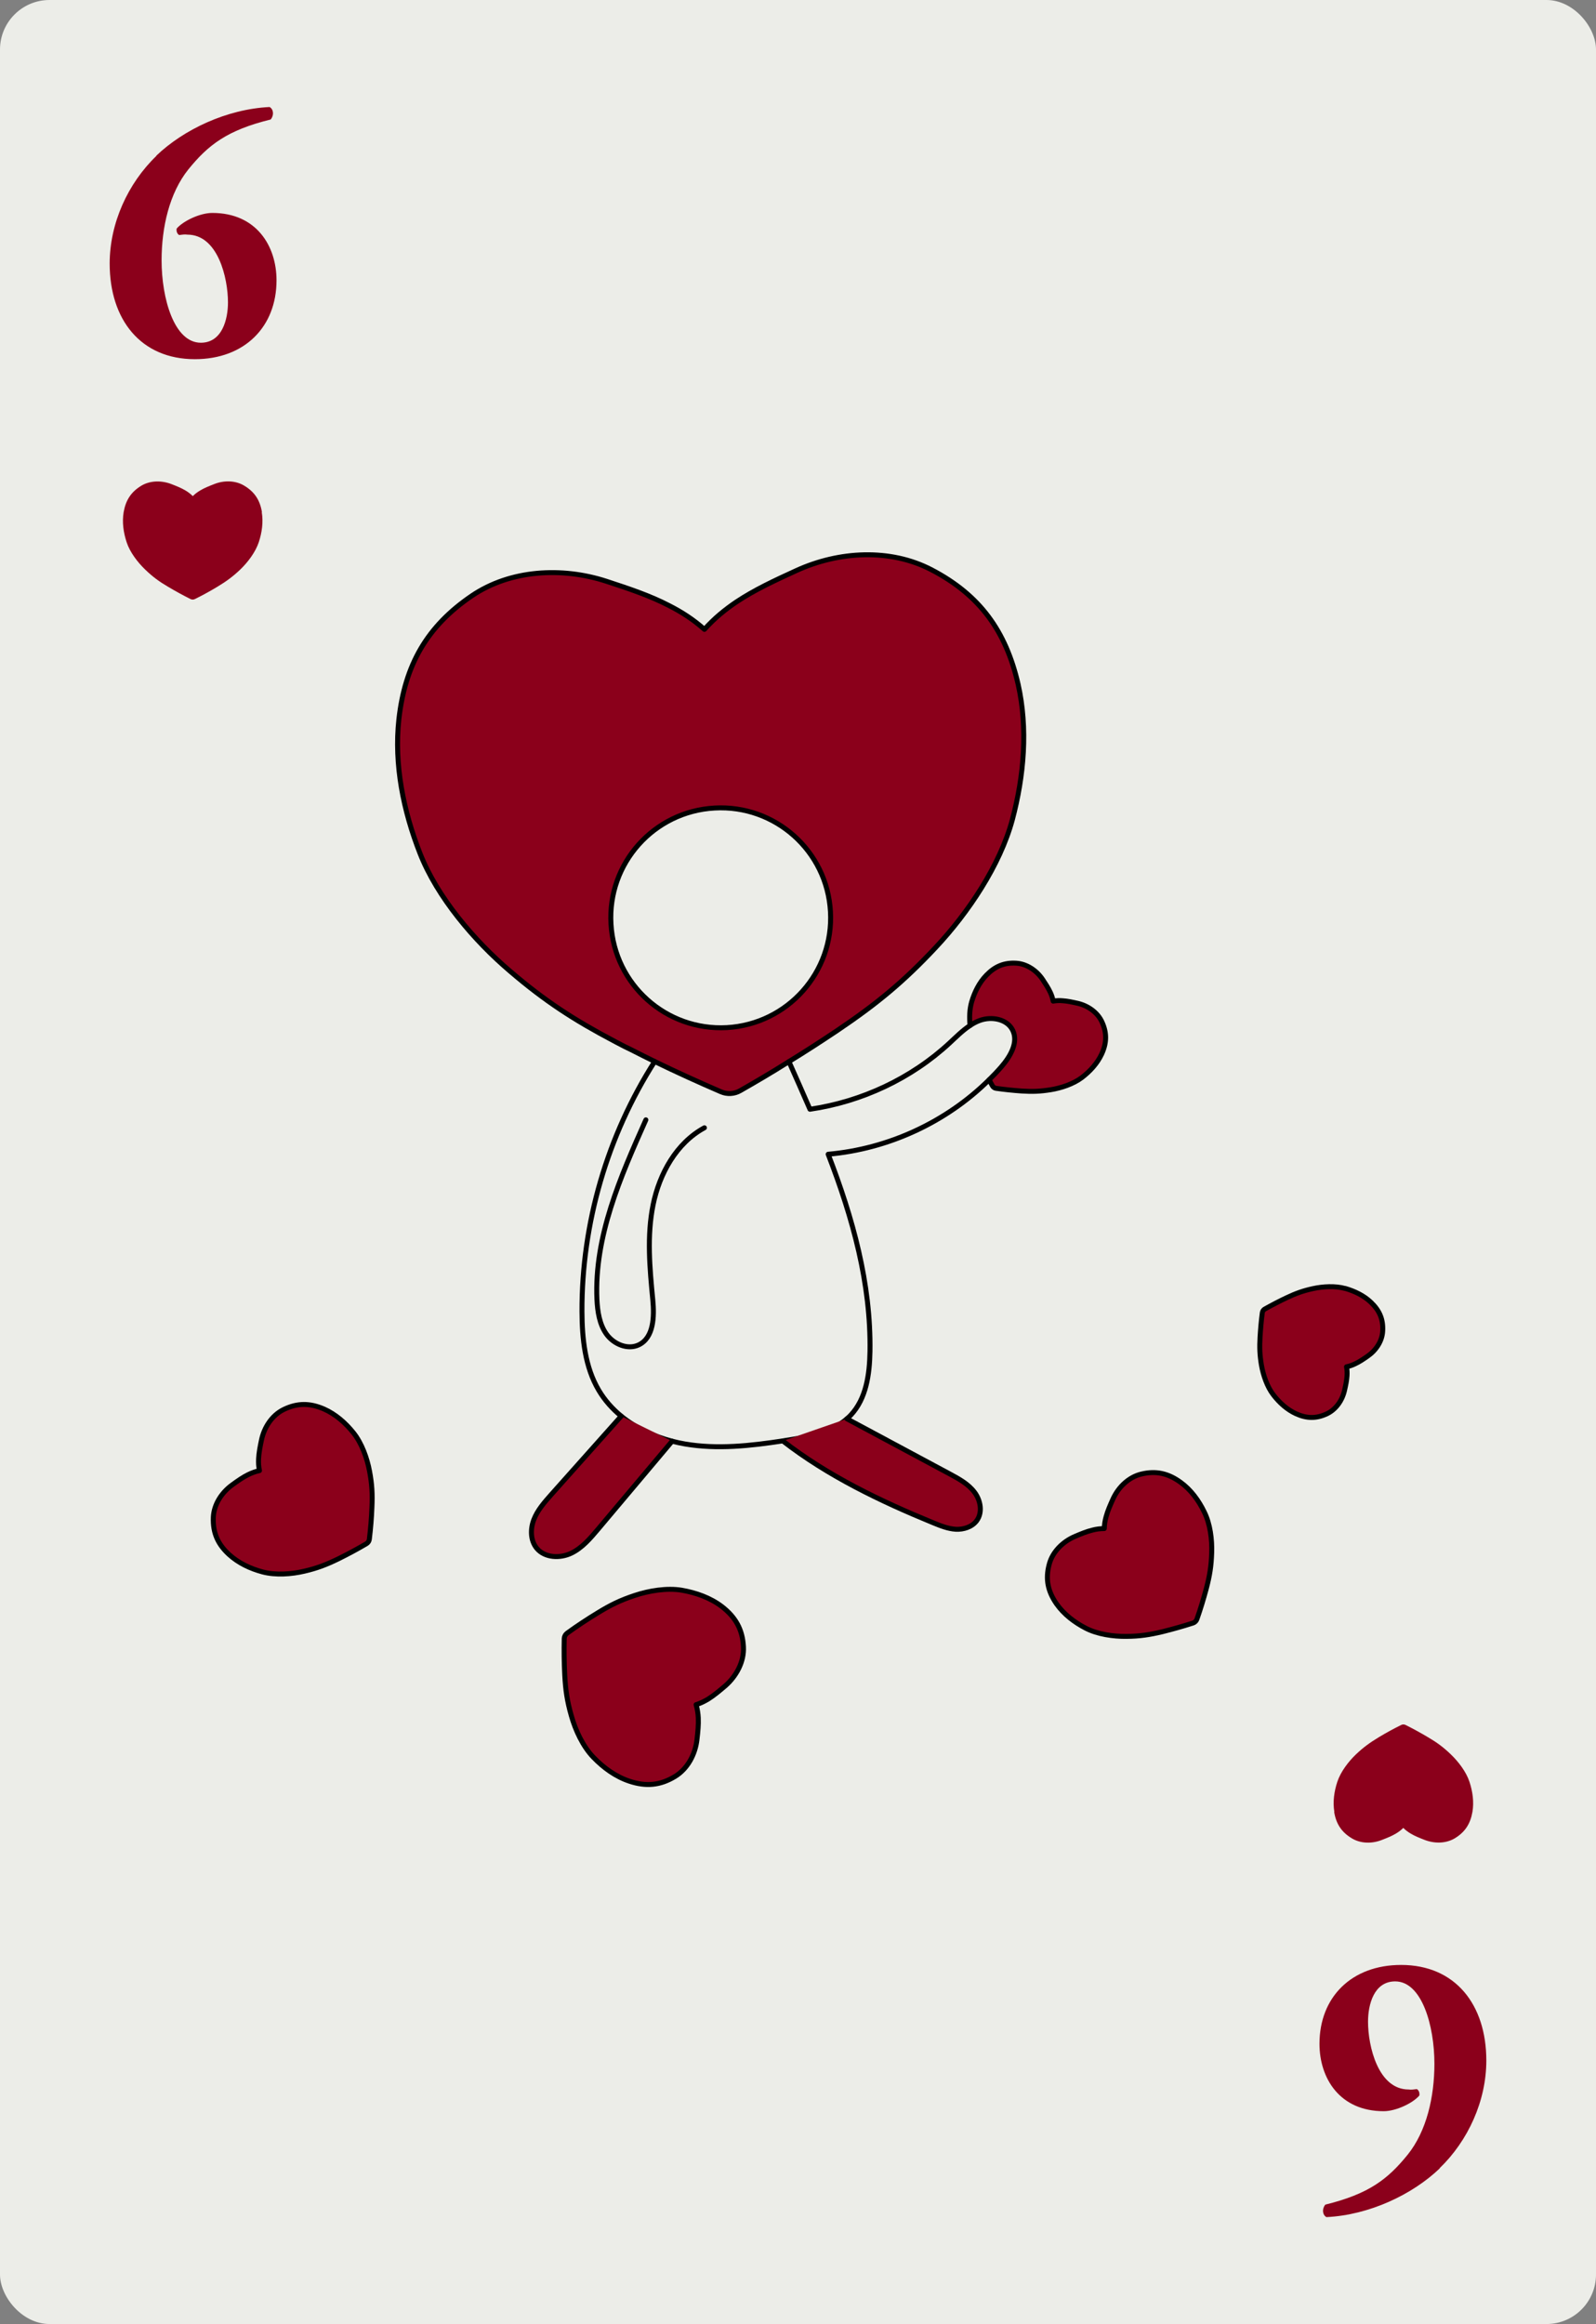 <?xml version="1.0" encoding="UTF-8"?><svg id="Layer_2" xmlns="http://www.w3.org/2000/svg" viewBox="0 0 161.09 234.55"><rect x="0" y="0" width="161.09" height="234.55" fill="#808080" stroke="none"/><defs><style>.cls-1,.cls-2{stroke:#000;stroke-linecap:round;stroke-linejoin:round;stroke-width:.5px;}.cls-1,.cls-3{fill:#8b001b;}.cls-4{fill:#ecede8;}.cls-4,.cls-3{stroke-width:0px;}.cls-2{fill:none;}</style></defs><g id="Layer_2-2"><rect class="cls-4" width="161.09" height="234.55" rx="5" ry="5"/><path class="cls-3" d="m145.33,218.83c-2.77,2.66-7.13,4.72-11.45,4.93-.4-.22-.47-.83-.11-1.26,4.39-1.08,6.3-2.56,8.31-5.04,1.91-2.37,2.7-5.83,2.7-9.18,0-3.82-1.26-8.31-3.96-8.31-2.16,0-2.74,2.37-2.74,4.07,0,2.45,1.01,6.84,4.1,6.84.25.04.5,0,.83-.04.22.14.29.4.25.65-.65.76-2.34,1.58-3.6,1.58-4.46,0-6.48-3.35-6.48-6.8,0-4.71,3.24-7.96,8.24-7.96,5.47,0,8.6,4,8.6,9.65,0,4.07-1.84,8.1-4.72,10.87Z"/><path class="cls-3" d="m134.66,182.86c.2,1.21.74,2.05,1.8,2.68.9.54,2.06.54,3.03.15.51-.2.97-.38,1.39-.63.27-.16.52-.34.76-.58.23.23.49.42.76.58.42.25.88.43,1.39.63.98.38,2.13.38,3.03-.15,1.05-.63,1.59-1.47,1.8-2.68.17-1.01.02-2.06-.3-3.03-.33-1.01-1.11-2.03-1.88-2.77-.77-.74-1.4-1.2-2.32-1.74-.74-.44-1.49-.85-2.25-1.23-.14-.07-.3-.07-.44,0-.77.38-1.52.79-2.25,1.23-.91.55-1.55,1.01-2.32,1.74-.77.74-1.54,1.75-1.88,2.77-.32.97-.47,2.03-.3,3.03Z"/><path class="cls-3" d="m15.76,15.73c2.77-2.66,7.13-4.72,11.45-4.93.4.22.47.83.11,1.26-4.39,1.08-6.3,2.56-8.31,5.04-1.91,2.38-2.7,5.83-2.7,9.18,0,3.82,1.26,8.31,3.96,8.31,2.16,0,2.74-2.38,2.74-4.07,0-2.45-1.01-6.84-4.1-6.84-.25-.04-.5,0-.83.04-.22-.14-.29-.4-.25-.65.65-.76,2.34-1.58,3.6-1.58,4.46,0,6.48,3.35,6.48,6.8,0,4.71-3.24,7.96-8.24,7.96-5.47,0-8.6-4-8.6-9.65,0-4.07,1.84-8.1,4.72-10.87Z"/><path class="cls-3" d="m26.44,51.69c-.2-1.21-.74-2.05-1.8-2.68-.9-.54-2.06-.54-3.03-.15-.51.2-.97.38-1.39.63-.27.16-.52.34-.76.58-.23-.23-.49-.42-.76-.58-.42-.25-.88-.43-1.39-.63-.98-.38-2.13-.38-3.03.15-1.05.63-1.59,1.47-1.8,2.68-.17,1.01-.02,2.06.3,3.03.33,1.01,1.11,2.03,1.88,2.77.77.74,1.4,1.2,2.32,1.74.74.44,1.49.85,2.25,1.23.14.07.3.07.44,0,.77-.38,1.52-.79,2.25-1.23.91-.55,1.55-1.01,2.32-1.74.77-.74,1.54-1.75,1.88-2.77.32-.97.47-2.03.3-3.03Z"/><path class="cls-3" d="m138.38,131.45c.86.82,1.25,1.71,1.18,2.9-.05,1.02-.68,1.95-1.52,2.53-.43.3-.83.57-1.26.77-.27.13-.56.24-.87.3.06.31.07.62.05.92-.03.47-.13.94-.25,1.46-.22.99-.85,1.92-1.77,2.36-1.08.5-2.05.48-3.13,0-.91-.42-1.67-1.11-2.28-1.9-.63-.81-1.03-1.99-1.21-3.01-.17-1.02-.2-1.78-.14-2.81.05-.83.12-1.66.23-2.48.02-.15.11-.28.24-.36.73-.41,1.46-.79,2.22-1.15.93-.44,1.65-.7,2.66-.92s2.25-.29,3.24-.01c.96.28,1.89.72,2.61,1.41Z"/><path class="cls-3" d="m121.55,152.59c.6,1.2.8,2.79.75,4.13-.04,1.34-.2,2.31-.54,3.6-.28,1.04-.59,2.07-.95,3.09-.06.18-.21.33-.39.39-1.02.33-2.06.62-3.1.88-1.3.31-2.28.46-3.62.47-1.33.02-2.93-.21-4.12-.83-1.14-.59-2.2-1.4-2.94-2.45-.88-1.27-1.14-2.5-.74-3.99.33-1.27,1.37-2.29,2.58-2.81.63-.27,1.21-.51,1.8-.65.38-.1.77-.15,1.18-.15.01-.42.07-.8.18-1.19.16-.59.41-1.16.69-1.78.54-1.2,1.58-2.22,2.86-2.53,1.49-.36,2.72-.08,3.97.83,1.04.75,1.83,1.83,2.39,2.99Z"/><path class="cls-3" d="m111.22,103.13c.52,1.12.49,2.14-.03,3.26-.44.94-1.17,1.73-1.99,2.36-.86.65-2.09,1.06-3.15,1.23s-1.85.2-2.93.13c-.86-.06-1.72-.15-2.58-.27-.15-.02-.29-.11-.37-.25-.11-.2-.23-.41-.33-.62.42-.41.83-.84,1.22-1.29.9-1.04,1.75-2.46,1.16-3.69-.55-1.15-2.13-1.44-3.33-1-.35.13-.67.3-.98.51-.08-.81-.05-1.65.16-2.38.29-.99.77-1.96,1.49-2.7.86-.89,1.79-1.29,3.03-1.21,1.05.07,2.02.73,2.62,1.6.3.46.58.87.79,1.32.14.29.24.59.3.91.33-.06.65-.07.96-.04.49.03.98.14,1.52.26,1.03.24,2,.91,2.44,1.87Z"/><path class="cls-3" d="m102.76,69.05c1.01,4.48.6,9.24-.58,13.68-1.25,4.62-4.46,9.39-7.72,12.87-3.27,3.5-5.99,5.73-9.95,8.4-1.61,1.08-3.22,2.12-4.88,3.14-.05.03-.11.07-.16.1-1.56.98-3.15,1.92-4.75,2.83-.6.35-1.34.39-1.97.11-2.25-.97-4.47-1.98-6.67-3.05-.78-.38-1.56-.77-2.34-1.17-.48-.23-.95-.46-1.41-.71-.13-.06-.24-.13-.36-.19-4.04-2.13-6.94-4.01-10.46-7.02-3.65-3.1-7.38-7.48-9.12-11.92-1.68-4.28-2.63-8.97-2.13-13.53.61-5.46,2.82-9.38,7.38-12.47,3.89-2.63,9.08-2.91,13.55-1.46,2.32.76,4.42,1.46,6.36,2.47,1.26.64,2.44,1.4,3.55,2.39.99-1.11,2.07-1.99,3.24-2.78,1.82-1.21,3.84-2.15,6.05-3.16,4.29-1.96,9.47-2.25,13.64-.07,4.87,2.54,7.5,6.18,8.73,11.54Zm-29.39,34.66c6.12-.35,10.8-5.59,10.45-11.71-.34-6.12-5.58-10.8-11.7-10.45-6.12.34-10.81,5.58-10.45,11.7.34,6.13,5.58,10.8,11.7,10.46Z"/><path class="cls-3" d="m75.04,166.2c.08,1.49-.7,2.95-1.83,3.94-.59.5-1.13.96-1.72,1.33-.38.23-.78.43-1.23.57.13.45.2.9.22,1.34.03.7-.04,1.4-.13,2.18-.17,1.49-.94,2.95-2.22,3.73-1.5.91-2.93,1.03-4.59.48-1.39-.46-2.62-1.35-3.64-2.41-1.06-1.09-1.83-2.75-2.24-4.22-.42-1.47-.58-2.57-.66-4.1-.06-1.22-.08-2.44-.05-3.67.01-.22.12-.42.3-.55.99-.72,2.01-1.39,3.06-2.03,1.3-.8,2.3-1.29,3.75-1.77,1.44-.48,3.25-.78,4.75-.53,1.44.25,2.88.76,4.04,1.64,1.39,1.07,2.1,2.32,2.19,4.07Z"/><path class="cls-3" d="m37.3,148.48c.25,1.32.3,2.3.24,3.64-.04,1.07-.13,2.15-.26,3.22-.02.19-.13.36-.3.46-.92.54-1.87,1.05-2.84,1.53-1.2.58-2.12.94-3.42,1.24-1.31.31-2.91.42-4.2.08-1.25-.33-2.46-.9-3.41-1.77-1.13-1.04-1.64-2.19-1.58-3.73.05-1.32.85-2.53,1.92-3.3.55-.4,1.06-.76,1.61-1.03.35-.17.72-.31,1.13-.4-.09-.4-.11-.8-.09-1.19.03-.61.15-1.22.29-1.89.27-1.29,1.06-2.51,2.25-3.09,1.38-.67,2.64-.66,4.05-.05,1.18.52,2.18,1.4,2.99,2.41.83,1.04,1.38,2.56,1.62,3.87Z"/><path class="cls-2" d="m79.63,107.14c1.66-1.02,3.27-2.06,4.88-3.14,3.96-2.67,6.68-4.9,9.95-8.4,3.26-3.48,6.47-8.25,7.72-12.87,1.18-4.44,1.59-9.2.58-13.68-1.23-5.36-3.86-9-8.73-11.54-4.17-2.18-9.35-1.89-13.64.07-2.21,1.01-4.23,1.95-6.05,3.16-1.17.79-2.25,1.67-3.24,2.78-1.11-.99-2.29-1.75-3.55-2.39-1.94-1.01-4.04-1.71-6.36-2.47-4.47-1.45-9.66-1.17-13.55,1.46-4.56,3.09-6.77,7.01-7.38,12.47-.5,4.56.45,9.25,2.13,13.53,1.74,4.44,5.47,8.82,9.12,11.92,3.52,3.01,6.42,4.89,10.46,7.02.12.06.23.13.36.19.46.25.93.48,1.41.71.78.4,1.56.79,2.34,1.17"/><path class="cls-2" d="m73.37,103.71c-6.12.34-11.36-4.33-11.7-10.46-.36-6.12,4.33-11.36,10.45-11.7,6.12-.35,11.36,4.33,11.7,10.45.35,6.12-4.33,11.36-10.45,11.71Z"/><path class="cls-2" d="m97.91,103.5c-.08-.81-.05-1.65.16-2.38.29-.99.77-1.96,1.49-2.7.86-.89,1.79-1.29,3.03-1.21,1.05.07,2.02.73,2.62,1.6.3.46.58.87.79,1.32.14.29.24.59.3.91.33-.06.65-.07.96-.04.49.03.98.14,1.52.26,1.03.24,2,.91,2.44,1.87.52,1.12.49,2.14-.03,3.26-.44.94-1.17,1.73-1.99,2.36-.86.65-2.09,1.06-3.15,1.23s-1.85.2-2.93.13c-.86-.06-1.72-.15-2.58-.27-.15-.02-.29-.11-.37-.25-.11-.2-.23-.41-.33-.62"/><path class="cls-2" d="m109.58,164.32c1.19.62,2.79.85,4.12.83,1.34-.01,2.32-.16,3.62-.47,1.04-.26,2.08-.55,3.1-.88.18-.06.33-.21.39-.39.36-1.02.67-2.05.95-3.09.34-1.29.5-2.26.54-3.6.05-1.34-.15-2.93-.75-4.13-.56-1.16-1.35-2.24-2.39-2.99-1.25-.91-2.48-1.19-3.97-.83-1.28.31-2.32,1.33-2.86,2.53-.28.62-.53,1.19-.69,1.78-.11.39-.17.77-.18,1.19-.41,0-.8.05-1.18.15-.59.14-1.17.38-1.8.65-1.21.52-2.25,1.54-2.58,2.81-.4,1.49-.14,2.72.74,3.99.74,1.05,1.8,1.86,2.94,2.45Z"/><path class="cls-2" d="m26.52,158.65c1.29.34,2.89.23,4.2-.08,1.3-.3,2.22-.66,3.42-1.24.97-.48,1.92-.99,2.84-1.53.17-.1.28-.27.3-.46.13-1.07.22-2.15.26-3.22.06-1.34.01-2.32-.24-3.64-.24-1.31-.79-2.83-1.62-3.87-.81-1.01-1.81-1.89-2.99-2.41-1.41-.61-2.67-.62-4.05.05-1.19.58-1.98,1.8-2.25,3.09-.14.67-.26,1.28-.29,1.89-.02.39,0,.79.09,1.19-.41.09-.78.23-1.13.4-.55.27-1.06.63-1.61,1.03-1.07.77-1.87,1.98-1.92,3.3-.06,1.54.45,2.69,1.58,3.73.95.87,2.16,1.44,3.41,1.77Z"/><path class="cls-2" d="m135.77,130.04c-.99-.28-2.23-.21-3.24.01s-1.73.48-2.66.92c-.76.36-1.49.74-2.22,1.15-.13.08-.22.21-.24.36-.11.82-.18,1.65-.23,2.48-.06,1.03-.03,1.79.14,2.81.18,1.02.58,2.2,1.21,3.01.61.79,1.37,1.48,2.28,1.9,1.08.49,2.05.51,3.13,0,.92-.44,1.55-1.37,1.77-2.36.12-.52.22-.99.25-1.46.02-.3.01-.61-.05-.92.31-.06.6-.17.87-.3.43-.2.83-.47,1.26-.77.84-.58,1.47-1.51,1.52-2.53.07-1.19-.32-2.08-1.18-2.9-.72-.69-1.65-1.13-2.61-1.41Z"/><path class="cls-2" d="m68.81,160.49c-1.5-.25-3.31.05-4.75.53-1.45.48-2.45.97-3.75,1.77-1.05.64-2.07,1.31-3.06,2.03-.18.13-.29.33-.3.55-.03,1.23-.01,2.45.05,3.67.08,1.53.24,2.63.66,4.1.41,1.47,1.18,3.13,2.24,4.22,1.02,1.06,2.25,1.95,3.64,2.41,1.66.55,3.09.43,4.59-.48,1.28-.78,2.05-2.24,2.22-3.73.09-.78.16-1.48.13-2.18-.02-.44-.09-.89-.22-1.34.45-.14.85-.34,1.23-.57.59-.37,1.13-.83,1.72-1.33,1.13-.99,1.91-2.45,1.83-3.94-.09-1.75-.8-3-2.19-4.07-1.16-.88-2.6-1.39-4.04-1.64Z"/><path class="cls-2" d="m71.1,113.82c-2.82,1.53-4.54,4.62-5.18,7.77s-.34,6.41-.03,9.61c.16,1.68.1,3.8-1.42,4.53-1.12.53-2.52-.07-3.25-1.07-.72-1-.91-2.29-.97-3.52-.28-6.32,2.36-12.35,4.94-18.12"/><path class="cls-2" d="m97.91,103.5c.31-.21.63-.38.98-.51,1.2-.44,2.78-.15,3.33,1,.59,1.23-.26,2.65-1.16,3.69-.39.45-.8.88-1.22,1.29-4.33,4.29-10.19,6.99-16.25,7.52,2.49,6.44,4.33,13.06,4.22,19.91-.04,2.29-.37,4.75-1.94,6.42-.12.13-.26.26-.39.37-1.56,1.37-3.77,1.8-5.85,2.13-.2.03-.41.06-.61.1-3.28.5-6.62.87-9.89.31-.43-.07-.87-.17-1.29-.28-1.87-.49-3.67-1.33-5.14-2.53-.89-.73-1.66-1.59-2.26-2.6-1.4-2.36-1.69-5.22-1.7-7.97-.03-8.87,2.56-17.74,7.34-25.22,2.2,1.07,4.42,2.08,6.67,3.05.63.28,1.37.24,1.97-.11,1.6-.91,3.19-1.85,4.75-2.83.05-.03.11-.07.16-.1.71,1.59,1.42,3.2,2.12,4.81,5.22-.76,10.23-3.1,14.1-6.69.66-.61,1.31-1.27,2.06-1.76Z"/><path class="cls-1" d="m79.02,145.43c4.53,3.52,9.84,6.07,15.18,8.26.73.3,1.48.6,2.27.65.79.04,1.64-.23,2.11-.86.62-.84.4-2.07-.23-2.89-.63-.83-1.57-1.34-2.48-1.83-3.47-1.86-6.93-3.71-10.39-5.57"/><path class="cls-1" d="m62.7,142.92c-2.36,2.64-4.71,5.29-7.07,7.93-.68.77-1.38,1.56-1.75,2.52s-.35,2.14.32,2.92c.81.94,2.31,1,3.43.48,1.12-.53,1.95-1.51,2.75-2.46,2.49-2.95,4.97-5.91,7.46-8.86"/></g></svg>
